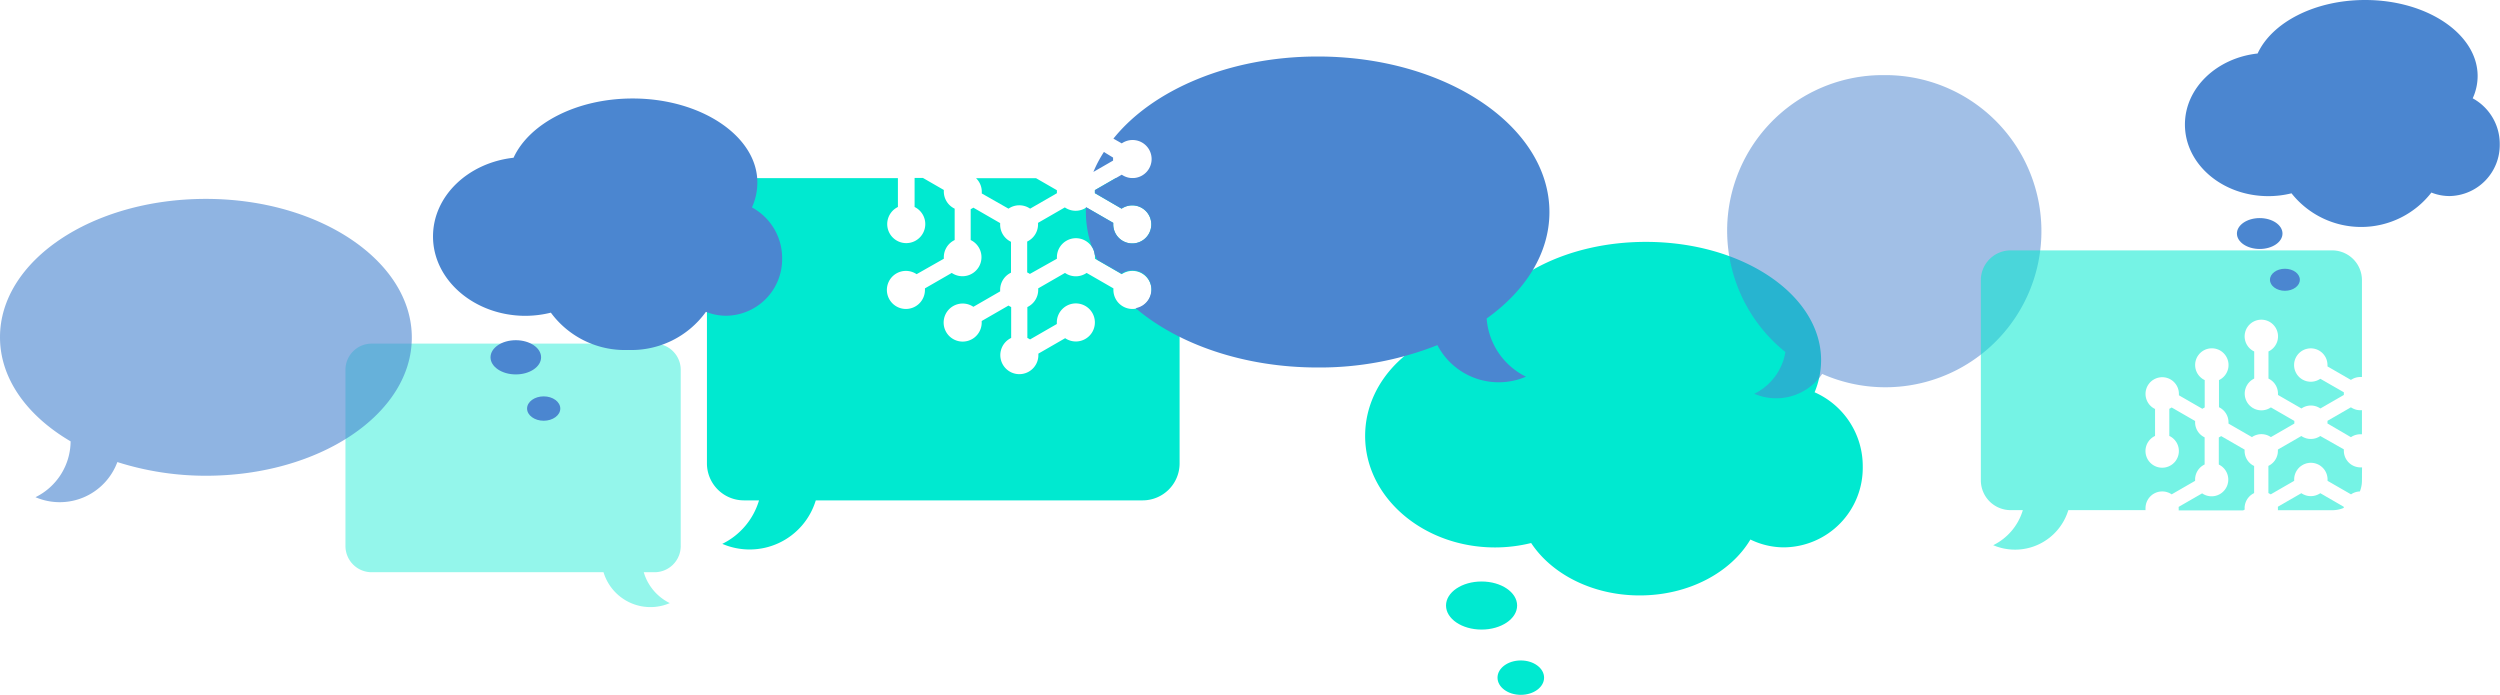 <svg xmlns="http://www.w3.org/2000/svg" viewBox="0 0 299.53 83.24"><defs><style>.cls-1{isolation:isolate;}.cls-2,.cls-3,.cls-8{fill:#00e9d0;}.cls-3{opacity:0.42;}.cls-4,.cls-6,.cls-7,.cls-9{fill:#4b86d0;}.cls-4{opacity:0.62;}.cls-4,.cls-5,.cls-7,.cls-9{mix-blend-mode:multiply;}.cls-7{opacity:0.52;}.cls-8{opacity:0.54;}</style></defs><title>MOBILE-BUBBLES</title><g class="cls-1"><g id="Layer_2" data-name="Layer 2"><g id="Layer_1-2" data-name="Layer 1"><path class="cls-2" d="M136.91,21.34h-3.24l-2.5,1.44c0,.06,0,.12,0,.18s0,.12,0,.18L134.38,25a2.28,2.28,0,1,1-1,1.88c0-.06,0-.12,0-.18l-3.21-1.85a2.28,2.28,0,0,1-2.59,0l-3.21,1.85c0,.06,0,.12,0,.18a2.28,2.28,0,0,1-1.3,2.06v3.7a2.38,2.38,0,0,1,.32.18L126.63,31c0-.06,0-.12,0-.18a2.28,2.28,0,1,1,4.56,0c0,.06,0,.12,0,.18l3.21,1.85a2.28,2.28,0,1,1-1,1.88c0-.06,0-.12,0-.18l-3.21-1.85a2.28,2.28,0,0,1-2.59,0l-3.21,1.85c0,.06,0,.12,0,.18a2.28,2.28,0,0,1-1.3,2.06v3.7a2.3,2.3,0,0,1,.32.18l3.21-1.85c0-.06,0-.12,0-.18a2.28,2.28,0,1,1,1,1.88l-3.21,1.85c0,.06,0,.12,0,.18a2.28,2.28,0,1,1-3.26-2.06v-3.7a2.31,2.31,0,0,1-.32-.18l-3.21,1.85c0,.06,0,.12,0,.18a2.28,2.28,0,1,1-1-1.88l3.21-1.85c0-.06,0-.12,0-.18a2.28,2.28,0,0,1,1.3-2.06v-3.7a2.28,2.28,0,0,1-1.3-2.06c0-.06,0-.12,0-.18l-3.21-1.85a2.24,2.24,0,0,1-.32.18v3.7a2.28,2.28,0,1,1-2.27,3.94l-3.21,1.85c0,.06,0,.12,0,.18a2.28,2.28,0,1,1-1-1.88L113.08,31c0-.06,0-.12,0-.18a2.28,2.28,0,0,1,1.3-2.06V25a2.28,2.28,0,0,1-1.3-2.06c0-.06,0-.12,0-.18l-2.5-1.44h-1v3.48a2.28,2.28,0,1,1-2,0V21.34H89.11a4.43,4.43,0,0,0-4.41,4.41V55.54a4.43,4.43,0,0,0,4.41,4.41h1.83a8.48,8.48,0,0,1-4.4,5.21,8.28,8.28,0,0,0,11.2-5.21h39.18a4.43,4.43,0,0,0,4.41-4.41V25.75A4.43,4.43,0,0,0,136.91,21.34Z"/><path class="cls-2" d="M117.63,23c0,.06,0,.12,0,.18L120.83,25a2.28,2.28,0,0,1,2.59,0l3.21-1.85c0-.06,0-.12,0-.18s0-.12,0-.18l-2.5-1.44h-7.19A2.26,2.26,0,0,1,117.63,23Z"/><path class="cls-3" d="M44.52,41.17H78.43a3.14,3.14,0,0,1,3.13,3.13V65.43a3.14,3.14,0,0,1-3.13,3.13h-1.3a6,6,0,0,0,3.12,3.7,5.87,5.87,0,0,1-7.94-3.7H44.52a3.14,3.14,0,0,1-3.13-3.13V44.3A3.14,3.14,0,0,1,44.52,41.17Z"/><path class="cls-4" d="M24.67,23.83C11,23.83,0,31.25,0,40.4c0,5,3.28,9.44,8.46,12.48a7.51,7.51,0,0,1-4.21,6.69,7.36,7.36,0,0,0,9.81-4.21A34.89,34.89,0,0,0,24.67,57c13.62,0,24.67-7.42,24.67-16.56S38.29,23.83,24.67,23.83Z"/><g class="cls-5"><path class="cls-2" d="M217.41,47a10,10,0,0,0,.78-3.83c0-7.84-9.4-14.19-21-14.19-9.43,0-17.41,4.2-20.06,10-7.65.84-13.57,6.45-13.57,13.25,0,7.38,7,13.36,15.57,13.36a18,18,0,0,0,4.32-.53c2.46,3.73,7.36,6.28,13,6.28,5.86,0,10.92-2.74,13.27-6.7a9.15,9.15,0,0,0,4.06.94,9.53,9.53,0,0,0,9.4-9.66A9.67,9.67,0,0,0,217.41,47Z"/><ellipse class="cls-2" cx="177.51" cy="72.55" rx="4.26" ry="2.88"/><ellipse class="cls-2" cx="182.21" cy="81.19" rx="2.79" ry="2.06"/></g><g class="cls-5"><path class="cls-6" d="M90.09,24.85a7.13,7.13,0,0,0,.65-3C90.74,16.32,84,11.8,75.8,11.8c-6.71,0-12.39,3-14.27,7.1-5.44.6-9.65,4.59-9.65,9.43,0,5.25,5,9.51,11.08,9.51A12.78,12.78,0,0,0,66,37.46a11,11,0,0,0,9.26,4.47,11,11,0,0,0,9.32-4.57,6.51,6.51,0,0,0,2.43.47A6.78,6.78,0,0,0,93.71,31,6.9,6.9,0,0,0,90.09,24.85Z"/><ellipse class="cls-6" cx="61.8" cy="42.81" rx="3.03" ry="2.05"/><ellipse class="cls-6" cx="65.14" cy="48.95" rx="1.99" ry="1.46"/></g><path class="cls-7" d="M225.71,9a18.64,18.64,0,0,0-11.8,33.18,6.81,6.81,0,0,1-3.73,5,6.66,6.66,0,0,0,8.14-2.38A18.7,18.7,0,1,0,225.71,9Z"/><path class="cls-8" d="M283,56l-.18,0a2,2,0,0,1-2-2c0-.05,0-.11,0-.16L278,52.24a2,2,0,0,1-2.27,0l-2.81,1.62c0,.05,0,.11,0,.16a2,2,0,0,1-1.14,1.8v3.25l.28.16,2.81-1.62c0-.05,0-.11,0-.16a2,2,0,1,1,4,0c0,.05,0,.11,0,.16l2.81,1.62a2,2,0,0,1,1.06-.35,3.52,3.52,0,0,0,.25-1.3Z"/><path class="cls-8" d="M281.67,52.38a2,2,0,0,1,1.14-.35l.18,0V49.15l-.18,0a2,2,0,0,1-1.14-.35l-2.81,1.62c0,.05,0,.11,0,.16s0,.11,0,.16Z"/><path class="cls-8" d="M268.93,60.88a2,2,0,0,1,1.14-1.8V55.83a2,2,0,0,1-1.14-1.8c0-.05,0-.11,0-.16l-2.81-1.62a1.94,1.94,0,0,1-.28.16v3.25a2,2,0,1,1-2,3.45l-2.81,1.62c0,.05,0,.11,0,.16a2,2,0,0,1,0,.26h7.73l.18-.1C268.94,61,268.93,60.93,268.93,60.88Z"/><path class="cls-8" d="M257.06,60.88a2,2,0,0,1,3.13-1.65L263,57.61c0-.05,0-.11,0-.16a2,2,0,0,1,1.14-1.8V52.4a2,2,0,0,1-1.14-1.8c0-.05,0-.11,0-.16l-2.81-1.62a2,2,0,0,1-.28.16v3.25a2,2,0,1,1-1.71,0V49a2,2,0,1,1,2.86-1.8c0,.05,0,.11,0,.16l2.81,1.62a2,2,0,0,1,.28-.16V45.54a2,2,0,1,1,1.71,0v3.25a2,2,0,0,1,1.14,1.8c0,.05,0,.11,0,.16l2.81,1.62a2,2,0,0,1,2.27,0l2.81-1.62c0-.05,0-.11,0-.16s0-.11,0-.16l-2.81-1.62a2,2,0,1,1-2-3.45V42.11a2,2,0,1,1,1.71,0v3.25a2,2,0,0,1,1.14,1.8c0,.05,0,.11,0,.16l2.81,1.62a2,2,0,0,1,2.27,0l2.81-1.62c0-.05,0-.11,0-.16s0-.11,0-.16L278,45.38a2,2,0,1,1,.86-1.64c0,.05,0,.11,0,.16l2.81,1.62a2,2,0,0,1,1.14-.35l.18,0V33.57A3.57,3.57,0,0,0,279.43,30H240.89a3.57,3.57,0,0,0-3.56,3.56v24a3.57,3.57,0,0,0,3.56,3.56h1.47a6.84,6.84,0,0,1-3.55,4.2,6.67,6.67,0,0,0,9-4.2h9.25A2,2,0,0,1,257.06,60.88Z"/><path class="cls-8" d="M280.81,60.72,278,59.09a2,2,0,0,1-2.27,0l-2.81,1.62c0,.05,0,.11,0,.16a2,2,0,0,1,0,.26h6.51a3.52,3.52,0,0,0,1.38-.28S280.81,60.76,280.81,60.72Z"/><path class="cls-9" d="M132.26,18.21A14.85,14.85,0,0,0,131,20.6l2.36-1.36c0-.06,0-.12,0-.18s0-.12,0-.18Z"/><path class="cls-9" d="M178.12,38.16c4.66-3.33,7.52-7.82,7.52-12.75,0-10.3-12.43-18.64-27.76-18.64-10.59,0-19.8,4-24.48,9.84l1,.57a2.28,2.28,0,1,1,0,3.75l-3.21,1.85c0,.06,0,.12,0,.18s0,.12,0,.18L134.38,25a2.28,2.28,0,1,1-1,1.88c0-.06,0-.12,0-.18l-3.21-1.85-.07,0c0,.17,0,.35,0,.52a12.88,12.88,0,0,0,.68,4.1,2.27,2.27,0,0,1,.37,1c.09.22.18.43.29.64l2.93,1.69a2.28,2.28,0,1,1,1.69,4.12c5.08,4.33,13,7.11,21.8,7.11a38.33,38.33,0,0,0,14.36-2.68,8.28,8.28,0,0,0,10.61,3.78A8.46,8.46,0,0,1,178.12,38.16Z"/><g class="cls-5"><path class="cls-6" d="M296.26,11.78a6.43,6.43,0,0,0,.59-2.67c0-5-6-9.11-13.48-9.11-6.05,0-11.17,2.7-12.88,6.41-4.91.54-8.71,4.14-8.71,8.51,0,4.74,4.47,8.58,10,8.58a11.53,11.53,0,0,0,2.77-.34,10.65,10.65,0,0,0,16.76-.09,5.87,5.87,0,0,0,2.19.42,6.12,6.12,0,0,0,6-6.2A6.22,6.22,0,0,0,296.26,11.78Z"/><ellipse class="cls-6" cx="270.74" cy="27.98" rx="2.73" ry="1.85"/><ellipse class="cls-6" cx="273.76" cy="33.52" rx="1.79" ry="1.32"/></g></g></g></g></svg>